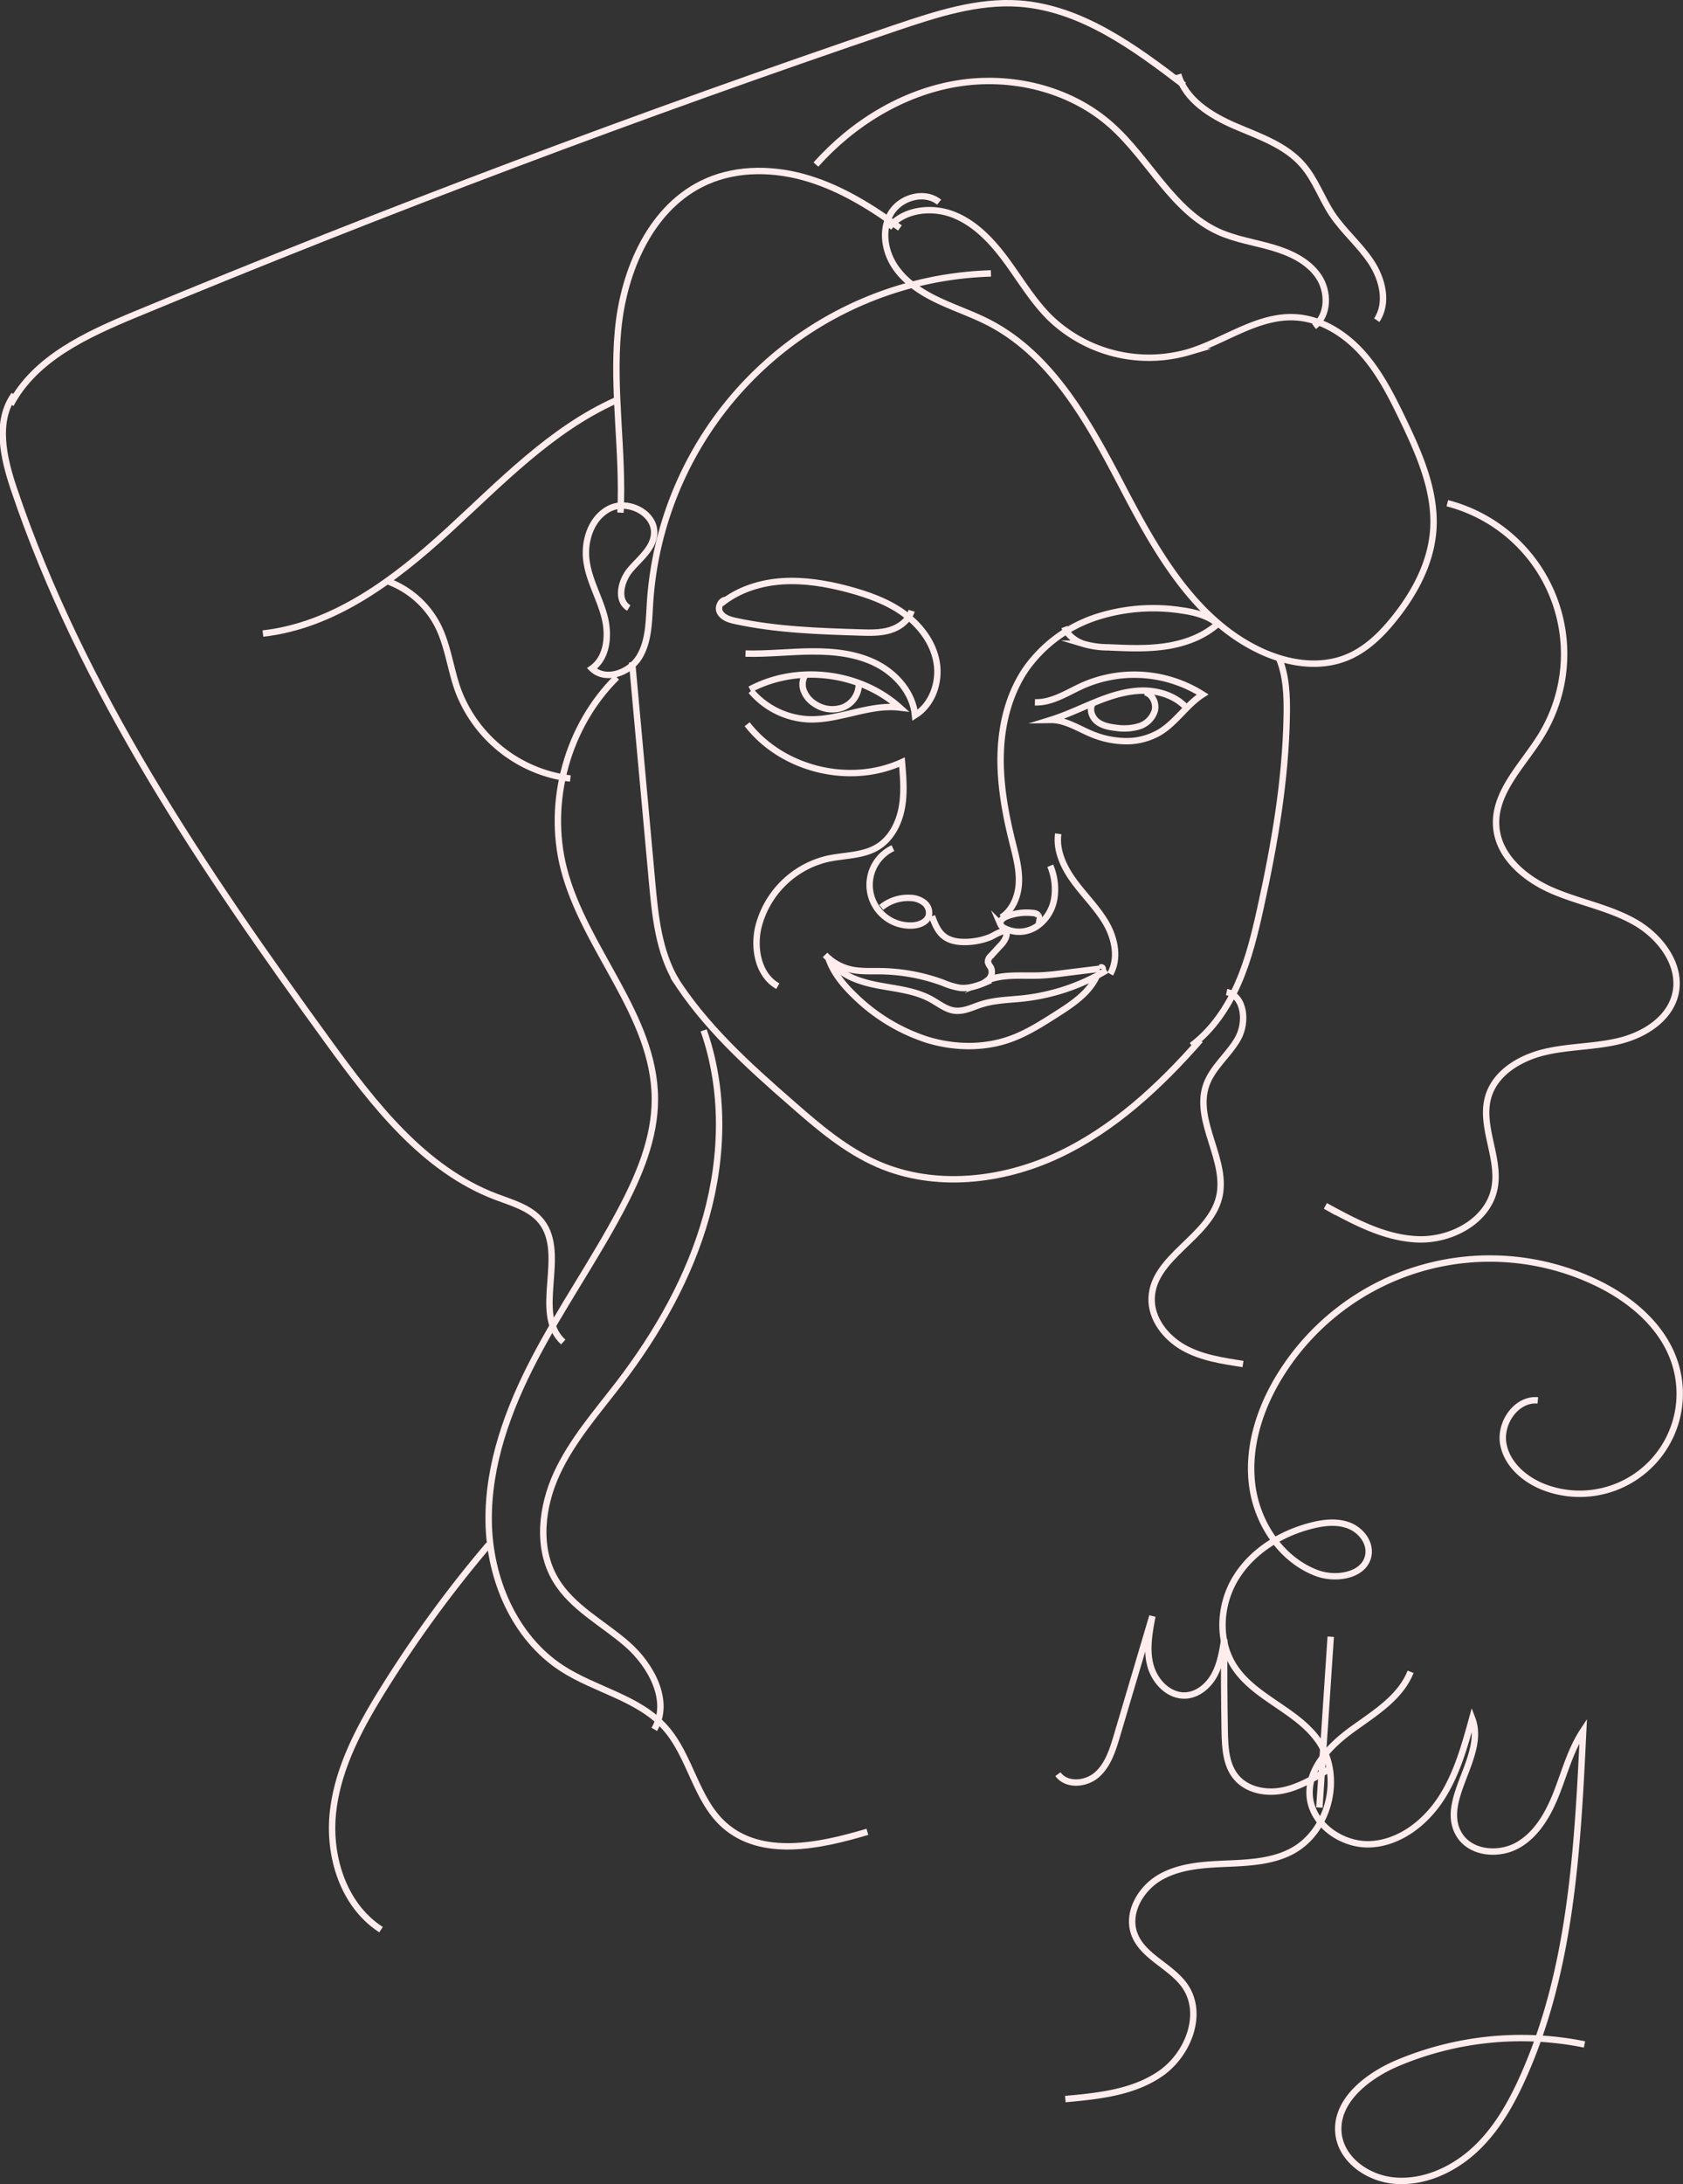 <svg xmlns="http://www.w3.org/2000/svg" width="788.93" height="1023.181" viewBox="0 0 788.93 1023.181">
  <rect x="0" y="0" width="788.93" height="1023.181" fill="#333333" stroke="none"/>
  <g id="marta-line" transform="translate(1.287 1.493)">
    <path id="Path_41" data-name="Path 41" d="M265.88,316.266c-5.883-3.445-3.731-12.674.659-17.873s10.609-9.826,11.194-16.6c.933-9.664-11.866-16.405-20.622-12.226s-12.438,15.224-11.045,24.876c1.244,8.893,6,16.9,8.333,25.572s1.53,19.4-5.8,24.6c6.219,6.119,17.488,2.164,22.077-5.211s4.59-16.579,5.137-25.261A165.037,165.037,0,0,1,435.643,159.55" transform="translate(27.589 -32.958)" fill="none" stroke="#ffecec" stroke-miterlimit="10" stroke-width="3"/>
    <path id="Path_42" data-name="Path 42" d="M320.926,452.053c-9.055-5.075-11.48-17.413-9.167-27.512a43.718,43.718,0,0,1,32.463-32.152c7.9-1.741,16.542-1.331,23.458-5.547,6.219-3.793,9.888-10.821,11.281-17.973s.771-14.515.149-21.766C354.707,358.3,323,350.6,306.56,329.33" transform="translate(42.406 8.43)" fill="none" stroke="#ffecec" stroke-miterlimit="10" stroke-width="3"/>
    <path id="Path_44" data-name="Path 44" d="M448.2,436.271c4.067-7.127,2.289-16.306-1.741-23.445S436.418,399.879,431.53,393.3s-8.843-14.577-7.711-22.7" transform="translate(70.943 18.491)" fill="none" stroke="#ffecec" stroke-miterlimit="10" stroke-width="3"/>
    <path id="Path_45" data-name="Path 45" d="M383.859,133.252c-6.779-5.473-18-2.338-22.525,5.1s-3.172,17.413,1.592,24.739,12.363,12.289,20.224,16.045,16.169,6.5,23.943,10.5c30.2,15.6,47.413,47.749,63.159,77.86s33.893,62.015,64.776,76.194c12.438,5.709,27.089,8.035,39.8,2.91,9.055-3.644,16.306-10.721,22.388-18.333,9.4-11.7,16.866-25.5,18.209-40.51C617,269.4,609.206,251.685,601.2,235.031,595.885,224,590.3,212.916,582.1,203.824s-19.415-16.094-31.642-16.654c-17.413-.808-32.649,11.082-49.341,16.231a66.865,66.865,0,0,1-65.5-16.169c-7.861-7.836-13.57-17.512-20.137-26.455s-14.44-17.487-24.751-21.592-23.52-2.612-30.5,6.02" transform="translate(55.082 -40.043)" fill="none" stroke="#ffecec" stroke-miterlimit="10" stroke-width="3"/>
    <path id="Path_46" data-name="Path 46" d="M363.633,376a19.042,19.042,0,0,0,9.328,36.231c3.085-.2,6.517-1.555,7.463-4.49a6.07,6.07,0,0,0-2.2-6.219,11.1,11.1,0,0,0-6.542-2.2,19.777,19.777,0,0,0-13.52,4.465" transform="translate(53.654 19.807)" fill="none" stroke="#ffecec" stroke-miterlimit="10" stroke-width="3"/>
    <path id="Path_47" data-name="Path 47" d="M418.853,407.961c.945.174,1.5-1.244.958-2.052a3.358,3.358,0,0,0-2.55-1.132A25.634,25.634,0,0,0,405,406.344c-1.629.634-3.482,2.027-2.96,3.731a3.321,3.321,0,0,0,1.642,1.7,14.925,14.925,0,0,0,15.124-.572,19.589,19.589,0,0,0,8.42-12.973,28.507,28.507,0,0,0-1.853-15.584" transform="translate(65.659 21.428)" fill="none" stroke="#ffecec" stroke-miterlimit="10" stroke-width="3"/>
    <path id="Path_48" data-name="Path 48" d="M376.22,401.63c1.244,3.4,2.612,6.978,5.423,9.254s6.294,2.811,9.739,2.836a32.648,32.648,0,0,0,11.891-2.189c2.09-.8,9.54-6.02,7.6,0a11.119,11.119,0,0,1-2.649,3.893l-4.415,4.813a3.893,3.893,0,0,0-1.393,2.836,6.581,6.581,0,0,0,1.244,2.376,4.814,4.814,0,0,1-1.393,6.219c7.463-3.022,15.945-1.965,24.042-2.239,4.279-.149,8.532-.672,12.773-1.244l17.139-2.114a.634.634,0,0,0-.97-.373" transform="translate(59.387 26.055)" fill="none" stroke="#ffecec" stroke-miterlimit="10" stroke-width="3"/>
    <path id="Path_49" data-name="Path 49" d="M431.971,294.459c1.406,3.731,4.975,6.455,8.706,7.8a41.441,41.441,0,0,0,11.94,1.716c8.955.41,17.985.821,26.853-.5s17.674-4.5,24.365-10.473c-4.589-3.943-10.759-5.448-16.741-6.318a87.063,87.063,0,0,0-40.311,3.2,65.51,65.51,0,0,0-32.363,23.57c-8.159,11.555-11.841,25.846-12.3,39.975s2.1,28.209,5.522,41.928c1.542,6.219,3.259,12.438,3.01,18.744s-2.848,12.973-8.221,16.381" transform="translate(65.688 -2.221)" fill="none" stroke="#ffecec" stroke-miterlimit="10" stroke-width="3"/>
    <path id="Path_50" data-name="Path 50" d="M308.161,309.4c10.41.286,20.808-.958,31.219-1.02s21.144,1.107,30.373,5.883,16.878,13.682,17.873,24.042c8.06-4.975,11.741-15.485,10.112-24.876s-7.836-17.413-15.547-22.985-16.828-8.706-26.007-11.194c-9.95-2.624-20.348-4.391-30.684-3.731s-20.684,3.918-28.719,10.435" transform="translate(40.022 -4.722)" fill="none" stroke="#ffecec" stroke-miterlimit="10" stroke-width="3"/>
    <path id="Path_51" data-name="Path 51" d="M300.1,282.744c-2.687-1.244-5.162,2.96-3.731,5.547s4.577,3.52,7.463,4.129c19.092,4.1,38.731,4.739,58.234,5.348,4.726.149,9.54.274,14.055-1.095s8.706-4.565,10.112-9.08" transform="translate(39.82 -2.981)" fill="none" stroke="#ffecec" stroke-miterlimit="10" stroke-width="3"/>
    <path id="Path_52" data-name="Path 52" d="M308.093,318.317a37.649,37.649,0,0,0,26.965,13.271c14.428.572,28.433-7.226,42.773-5.5-18.657-16.791-48.072-20.348-70.211-8.495" transform="translate(42.664 3.871)" fill="none" stroke="#ffecec" stroke-miterlimit="10" stroke-width="3"/>
    <path id="Path_53" data-name="Path 53" d="M329.045,310.34a8.37,8.37,0,0,0-1.144,7.686,12.438,12.438,0,0,0,4.975,6.219,14.689,14.689,0,0,0,13.52,1.841,11.791,11.791,0,0,0,7.388-11.094" transform="translate(47.495 3.801)" fill="none" stroke="#ffecec" stroke-miterlimit="10" stroke-width="3"/>
    <path id="Path_54" data-name="Path 54" d="M486.343,326.54c-4.975-5.759-12.935-8.383-20.56-8.383s-15.075,2.376-22.139,5.236-13.955,6.219-21.256,8.482c6.492-.1,12.326,3.644,18.283,6.219a43.047,43.047,0,0,0,16.642,3.731,30.671,30.671,0,0,0,16.405-4.316c7.537-4.652,12.438-12.786,19.9-17.562a59.912,59.912,0,0,0-55.97-4.279c-7.388,3.3-14.565,8.246-22.649,7.948" transform="translate(68.841 3.882)" fill="none" stroke="#ffecec" stroke-miterlimit="10" stroke-width="3"/>
    <path id="Path_55" data-name="Path 55" d="M436.975,322.4c-1.779,2.649-.547,6.48,1.9,8.507s5.759,2.674,8.918,3.035a25.137,25.137,0,0,0,10.771-.647,11.194,11.194,0,0,0,7.463-7.3c.9-3.52-1.032-7.761-4.527-8.706" transform="translate(73.993 5.495)" fill="none" stroke="#ffecec" stroke-miterlimit="10" stroke-width="3"/>
    <path id="Path_56" data-name="Path 56" d="M335.91,416.21a24.315,24.315,0,0,0,12.1,6.853c4.54,1.02,9.254.721,13.905.784a88.021,88.021,0,0,1,29.366,5.46,33.85,33.85,0,0,0,7.774,2.326c4.975.572,9.875-1.53,14.477-3.582" transform="translate(49.561 29.609)" fill="none" stroke="#ffecec" stroke-miterlimit="10" stroke-width="3"/>
    <path id="Path_57" data-name="Path 57" d="M338.62,419.4c5.41,6.368,14,8.943,22.214,10.46s16.779,2.363,24.1,6.393c3.731,2.04,7.189,4.975,11.405,5.336s8.072-1.667,12.04-2.948c6.381-2.065,13.2-2.114,19.9-2.836A96.12,96.12,0,0,0,467.2,422.634" transform="translate(50.221 30.387)" fill="none" stroke="#ffecec" stroke-miterlimit="10" stroke-width="3"/>
    <path id="Path_58" data-name="Path 58" d="M337,416.92c2.239,7.363,7.463,13.483,13.01,18.756A86.493,86.493,0,0,0,383.53,455.8c12.574,3.843,26.38,4.117,38.768-.261,7.8-2.761,14.838-7.251,21.816-11.7,7.463-4.739,15.2-9.888,18.893-17.873" transform="translate(49.827 29.783)" fill="none" stroke="#ffecec" stroke-miterlimit="10" stroke-width="3"/>
    <path id="Path_59" data-name="Path 59" d="M263.18,306l9.353,102.7c1.468,16.169,3.122,32.873,11.443,46.778" transform="translate(31.831 2.743)" fill="none" stroke="#ffecec" stroke-miterlimit="10" stroke-width="3"/>
    <path id="Path_60" data-name="Path 60" d="M278.66,424.23c14.478,23.184,35.1,41.778,55.671,59.7,12.438,10.908,25.286,21.891,40.5,28.458,26.517,11.443,57.8,7.985,83.992-4.2s47.9-32.338,66.915-54.017" transform="translate(35.605 31.565)" fill="none" stroke="#ffecec" stroke-miterlimit="10" stroke-width="3"/>
    <path id="Path_61" data-name="Path 61" d="M474.08,485.971c9.8-7.388,16.878-17.923,21.791-29.167s7.811-23.246,10.46-35.236c6.555-29.677,11.8-59.813,12.313-90.211.162-9.179-.162-18.594-3.731-27.077" transform="translate(83.243 2.324)" fill="none" stroke="#ffecec" stroke-miterlimit="10" stroke-width="3"/>
    <path id="Path_62" data-name="Path 62" d="M390.182,147.674c-13.134-9.59-27.164-18.333-42.711-23.1s-32.861-5.261-47.749,1.244c-26.119,11.455-39.067,41.53-41.7,69.875s2.587,56.9,1.157,85.336" transform="translate(30.388 -42.363)" fill="none" stroke="#ffecec" stroke-miterlimit="10" stroke-width="3"/>
    <path id="Path_63" data-name="Path 63" d="M565.966,202.071c6.915-5.261,6.978-16.356,2.077-23.532s-13.333-11.07-21.679-13.495-17.077-3.731-25-7.276c-21.754-9.813-32.649-34.079-50.485-49.95-19.316-17.177-46.953-23.744-72.437-19.5s-48.768,18.657-65.982,37.9" transform="translate(48.72 -50.628)" fill="none" stroke="#ffecec" stroke-miterlimit="10" stroke-width="3"/>
    <path id="Path_64" data-name="Path 64" d="M494.142,430.19c8.57,1.878,9.6,14.341,5.236,21.953s-11.915,13.346-14.8,21.629c-5.9,17.015,10.386,35.336,6.008,52.8-4.689,18.656-30.858,27.674-31.592,46.94-.373,9.689,6.517,18.495,14.925,23.246s18.308,6.219,27.91,7.687" transform="translate(79.562 33.018)" fill="none" stroke="#ffecec" stroke-miterlimit="10" stroke-width="3"/>
    <path id="Path_65" data-name="Path 65" d="M529.778,578.275l-5.3-3.01c13.682,7.463,28.01,15.186,43.607,15.672s32.674-8.706,35.659-24c2.761-14.216-7.015-29.055-2.861-42.948,3.371-11.306,15.087-18.147,26.579-20.833s23.545-2.376,35-5.211,23.035-10.05,25.958-21.492c3.445-13.47-6.617-27.089-18.657-34s-26.119-9.341-38.905-14.863-25.124-15.871-26.281-29.726c-1.356-16.094,12.288-28.856,20.808-42.574A72.973,72.973,0,0,0,581.644,246.1" transform="translate(95.53 -11.859)" fill="none" stroke="#ffecec" stroke-miterlimit="10" stroke-width="3"/>
    <path id="Path_66" data-name="Path 66" d="M31.363,205.23c-8.98,12.438-5.05,29.627-.149,44.142,31.9,94.527,88.743,178.283,147.363,258.954,21.281,29.291,44.776,59.8,78.607,72.624,7.662,2.9,16.169,5.162,21.281,11.592C290.69,608.089,274.1,635.688,288.725,649" transform="translate(-25.99 -21.822)" fill="none" stroke="#ffecec" stroke-miterlimit="10" stroke-width="3"/>
    <path id="Path_67" data-name="Path 67" d="M579,96.2c-23.147-17.7-48.1-36.069-77.114-38.234-19.726-1.418-39.092,4.975-57.811,11.256Q263.725,130.394,87.582,203.478C64.821,212.906,40.443,224,29,245.742" transform="translate(-25.256 -57.77)" fill="none" stroke="#ffecec" stroke-miterlimit="10" stroke-width="3"/>
    <path id="Path_68" data-name="Path 68" d="M562.072,199.721c5.423-8.047,2.711-19.216-2.662-27.3s-13.022-14.465-18.383-22.562c-4.9-7.463-7.8-16.169-13.682-22.873-8.085-9.341-20.5-13.383-31.841-18.283S472.445,96.488,469,84.61" transform="translate(82.005 -51.227)" fill="none" stroke="#ffecec" stroke-miterlimit="10" stroke-width="3"/>
    <path id="Path_69" data-name="Path 69" d="M124.05,316.586c33.308-3.731,61.741-25.211,86.48-47.823s48.433-47.661,79-61.393" transform="translate(-2.086 -21.301)" fill="none" stroke="#ffecec" stroke-miterlimit="10" stroke-width="3"/>
    <path id="Path_70" data-name="Path 70" d="M171.45,275.62a43.084,43.084,0,0,1,23,20.572c4.826,9.5,5.933,20.435,9.565,30.46A64.589,64.589,0,0,0,256.6,367.858" transform="translate(9.469 -4.663)" fill="none" stroke="#ffecec" stroke-miterlimit="10" stroke-width="3"/>
    <path id="Path_71" data-name="Path 71" d="M269.169,311.67c-23.022,22.761-32.823,58.047-24.876,89.427,9.627,37.823,42.562,68.905,42.749,107.935.087,18.47-7.4,36.069-16.07,52.4-12.562,23.632-27.885,45.622-40.273,69.3s-21.915,49.627-21.567,76.355,11.953,54.328,34.39,68.855c15.659,10.149,35.821,13.756,48.271,27.662,11.953,13.346,14.341,33.731,27.7,45.671,17.488,15.634,44.627,9.95,67.164,3.209" transform="translate(18.653 4.125)" fill="none" stroke="#ffecec" stroke-miterlimit="10" stroke-width="3"/>
    <path id="Path_72" data-name="Path 72" d="M223.552,638.35a565.646,565.646,0,0,0-49.253,67.4c-11.095,17.786-21.393,36.828-23.744,57.661s4.876,43.943,22.512,55.261" transform="translate(4.271 83.762)" fill="none" stroke="#ffecec" stroke-miterlimit="10" stroke-width="3"/>
    <path id="Path_73" data-name="Path 73" d="M322.9,676.26" transform="translate(41.877 93.003)" fill="none" stroke="#ffecec" stroke-miterlimit="10" stroke-width="3"/>
    <path id="Path_74" data-name="Path 74" d="M522.21,753.025,527.533,673" transform="translate(94.976 92.209)" fill="none" stroke="#ffecec" stroke-miterlimit="10" stroke-width="3"/>
    <path id="Path_75" data-name="Path 75" d="M647.388,860.784a149.254,149.254,0,0,0-87.773,8.794c-14.2,6.044-29.3,17.86-27.512,33.171,1.443,12.114,13.682,20.647,25.9,21.8,13.868,1.318,27.7-4.975,37.923-14.4s17.251-21.891,22.9-34.627c22.388-50.286,25.311-106.7,27.96-161.691-5.759,8.706-8.495,18.893-12.251,28.607s-9.042,19.428-17.96,24.739-22.251,4.328-27.786-4.453c-10.1-16.032,12.736-36.9,5.958-54.589-3.595,13.047-7.289,26.331-14.726,37.649S560.672,766.307,547.165,767s-27.749-9.353-28.607-22.861c-.784-12.9,9.714-23.545,20.174-31.094s22.388-14.813,27.139-26.828" transform="translate(94.076 95.431)" fill="none" stroke="#ffecec" stroke-miterlimit="10" stroke-width="3"/>
    <path id="Path_76" data-name="Path 76" d="M304.9,444.63c9.764,27.823,9.129,58.681,1.244,87.064s-22.761,54.527-40.659,77.972c-10.473,13.681-22.152,26.841-29.4,42.525s-9.44,34.938-.647,49.751c7.724,13.06,22.177,20.3,33.582,30.249s20.46,26.828,12.724,39.888" transform="translate(23.668 36.538)" fill="none" stroke="#ffecec" stroke-miterlimit="10" stroke-width="3"/>
    <path id="Path_77" data-name="Path 77" d="M647.962,597.026c-10.05-.933-18.047,10.622-16.169,20.547s10.784,17.239,20.323,20.572a46.878,46.878,0,0,0,60.149-58.457c-5.56-17.537-21.007-30.361-37.674-38.159a115.671,115.671,0,0,0-147.139,43.3c-9.59,15.3-15.585,33.483-13.458,51.418s13.408,35.311,30.323,41.666c9.254,3.483,22.873,1.057,24.254-8.706.833-5.883-3.731-11.517-9.3-13.607s-11.779-1.343-17.537.124c-14.167,3.632-27.562,11.853-35.261,24.291s-8.818,29.291-.9,41.592c9.552,14.838,29.316,20.336,39.49,34.826,11.642,16.53,5.186,42.748-12.8,51.99-9.353,4.8-20.261,5.211-30.771,5.659s-21.455,1.119-30.572,6.356-15.684,16.492-12.152,26.393c3.918,10.92,17.413,15.137,23.918,24.764,8.706,12.948,1.368,31.741-11.443,40.684s-29.167,10.634-44.776,12.04" transform="translate(71.637 57.486)" fill="none" stroke="#ffecec" stroke-miterlimit="10" stroke-width="3"/>
    <path id="Path_78" data-name="Path 78" d="M550.187,737.26c-6.716,4.067-13.619,8.209-21.331,9.7s-16.53-.187-21.592-6.219c-4.826-5.734-5.261-13.856-5.4-21.343q-.41-21.629-.2-43.259c-.908,5.684-1.866,11.492-4.59,16.555s-7.637,9.341-13.383,9.726c-7.811.535-14.552-6.356-16.617-13.906s-.6-15.56.883-23.246l-16.642,56.082c-1.965,6.617-4.142,13.582-9.3,18.159s-14.291,5.373-18.346-.211" transform="translate(70.955 90.324)" fill="none" stroke="#ffecec" stroke-miterlimit="10" stroke-width="3"/>
  </g>
</svg>
